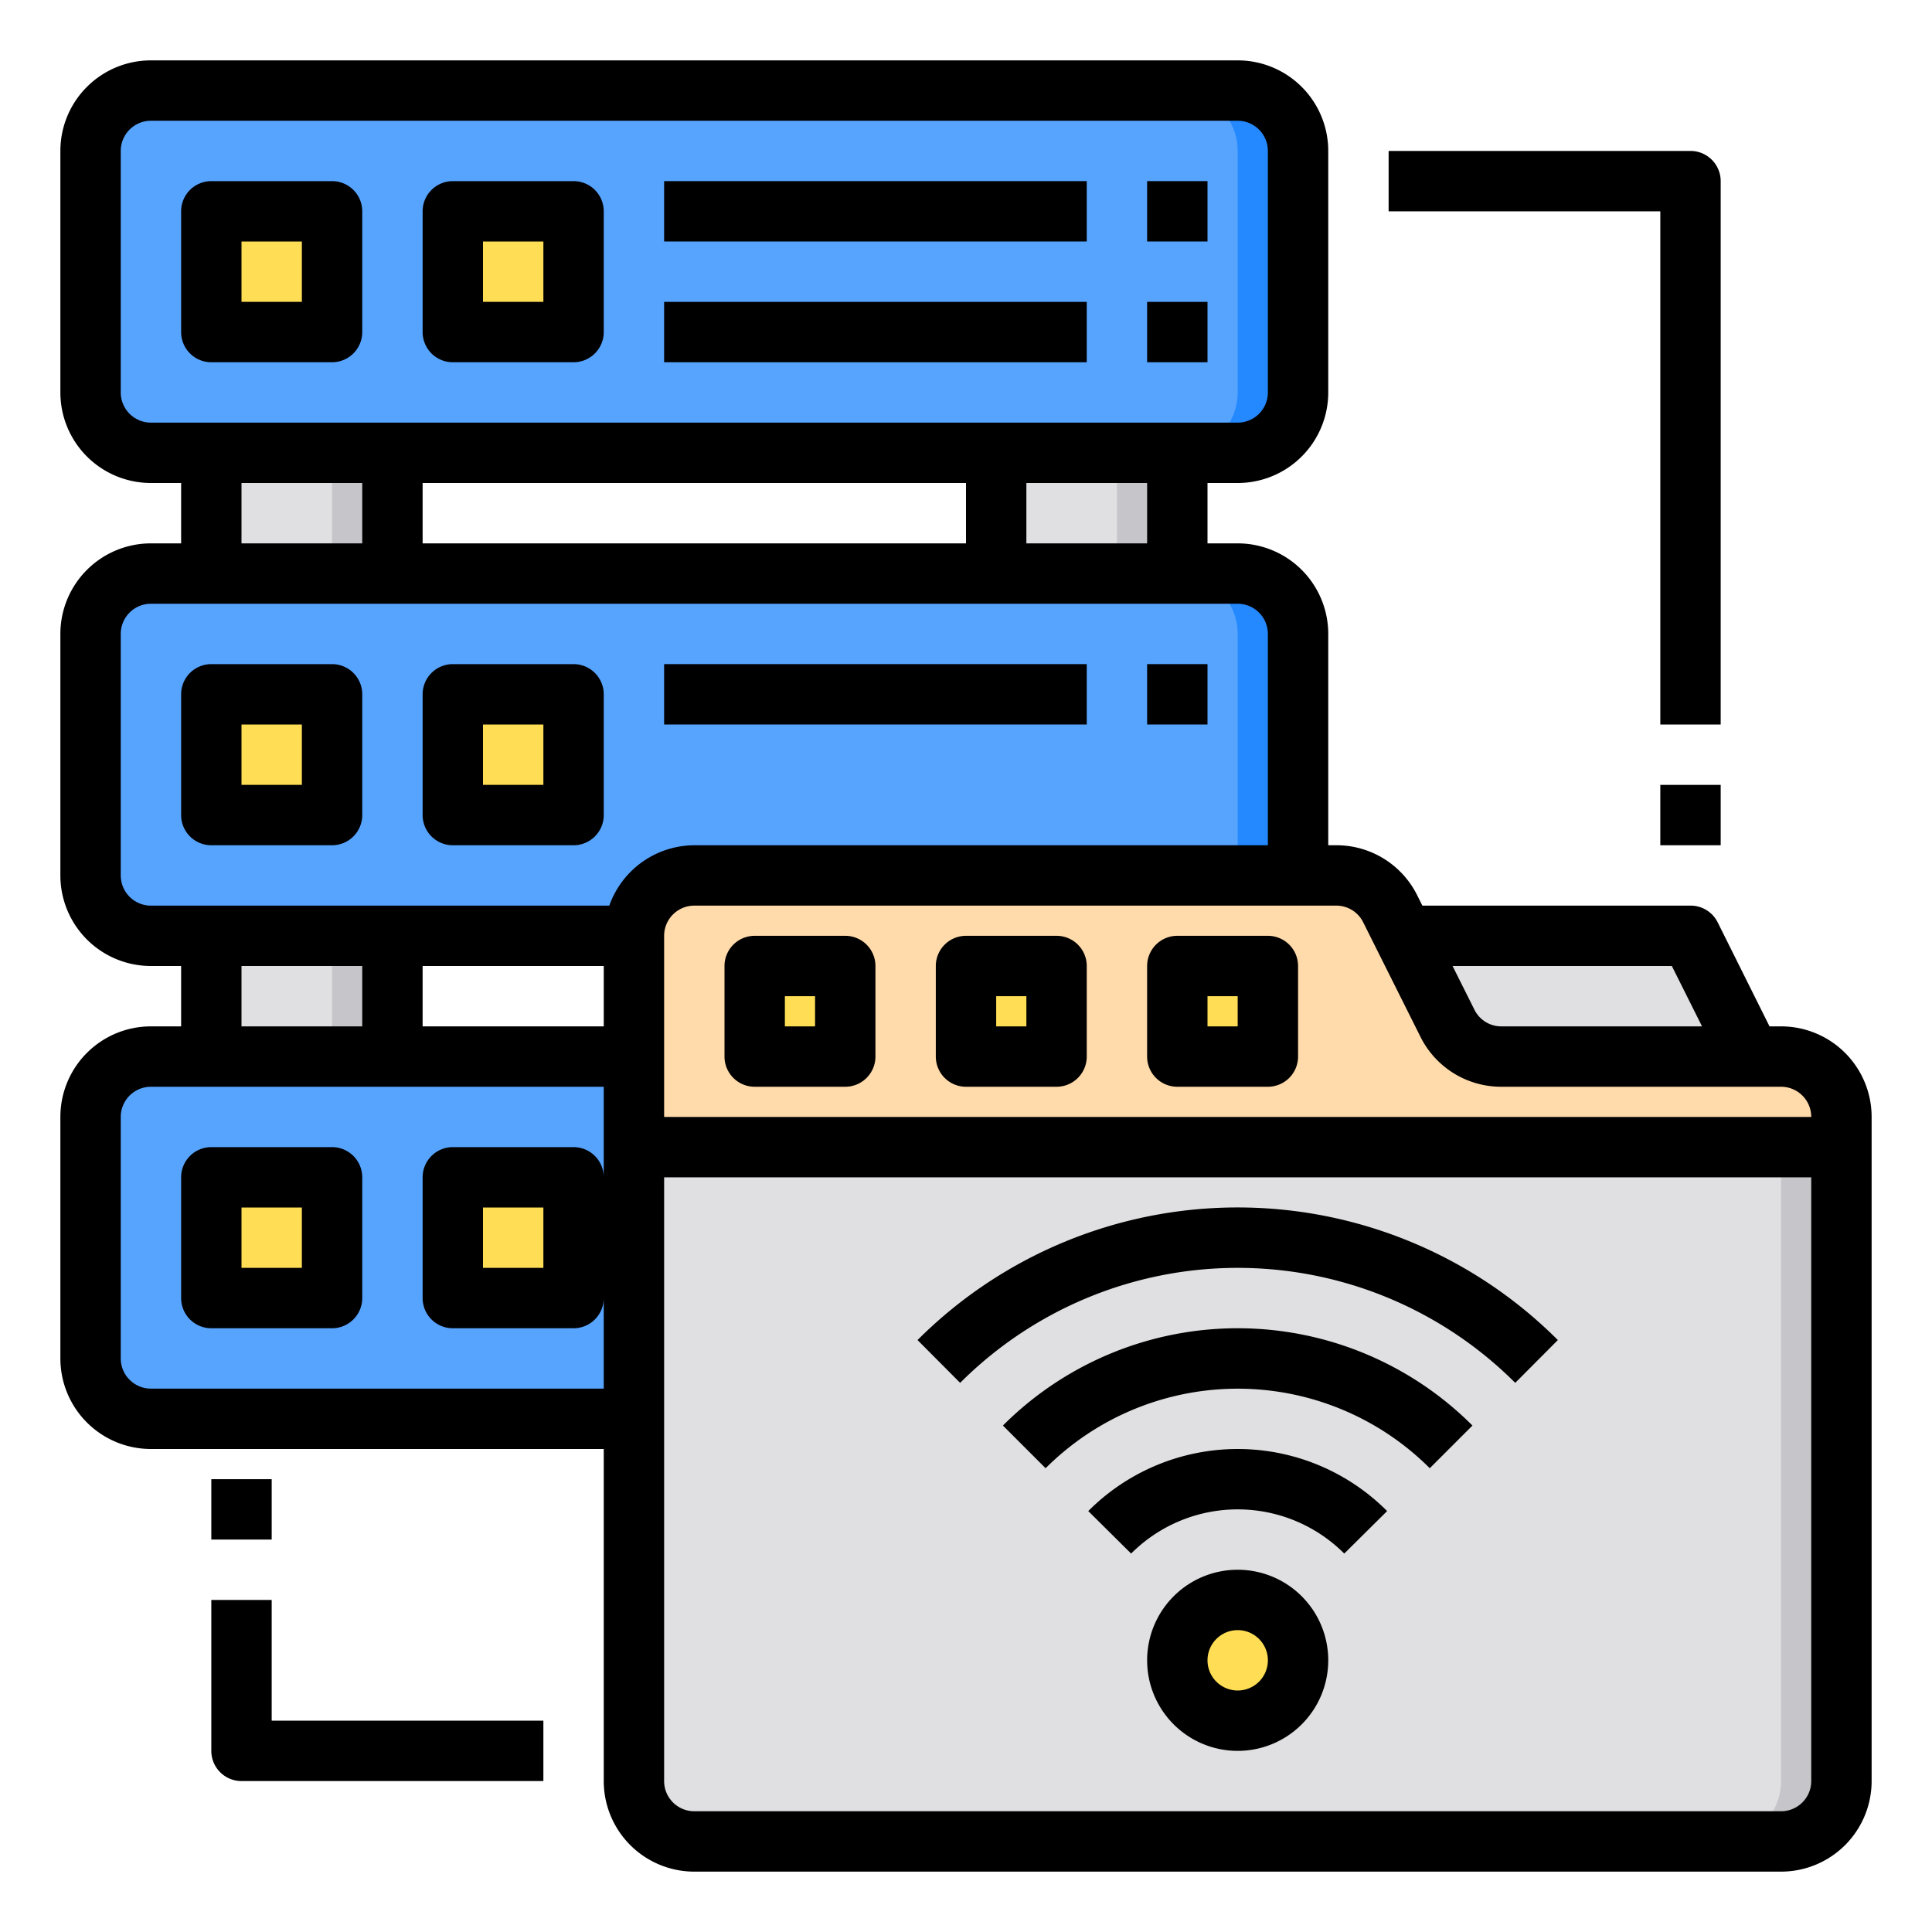 <svg height="512" viewBox="0 0 64 64" width="512" xmlns="http://www.w3.org/2000/svg"><g id="server"><rect fill="#57a4ff" height="12" rx="2" width="40" x="3" y="35"/><path d="m43 37v8a2.006 2.006 0 0 1 -2 2h-2a2.006 2.006 0 0 0 2-2v-8a2.006 2.006 0 0 0 -2-2h2a2.006 2.006 0 0 1 2 2z" fill="#2488ff"/><rect fill="#57a4ff" height="12" rx="2" width="40" x="3" y="19"/><path d="m43 21v8a2.006 2.006 0 0 1 -2 2h-2a2.006 2.006 0 0 0 2-2v-8a2.006 2.006 0 0 0 -2-2h2a2.006 2.006 0 0 1 2 2z" fill="#2488ff"/><path d="m61 38v21a2.006 2.006 0 0 1 -2 2h-36a2.006 2.006 0 0 1 -2-2v-21z" fill="#e0e0e2"/><path d="m61 38v21a2.006 2.006 0 0 1 -2 2h-2a2.006 2.006 0 0 0 2-2v-21z" fill="#c6c5ca"/><path d="m46.5 31 1.45 2.89a2 2 0 0 0 1.79 1.11h9.26a2.006 2.006 0 0 1 2 2v1h-40v-7a2.006 2.006 0 0 1 2-2h21.26a2 2 0 0 1 1.79 1.11zm-4.5 4v-3h-3v3zm-7 0v-3h-3v3zm-7 0v-3h-3v3z" fill="#ffdaaa"/><path d="m56 31 2 4h-8.26a2 2 0 0 1 -1.79-1.11l-1.45-2.89z" fill="#e0e0e2"/><rect fill="#57a4ff" height="12" rx="2" width="40" x="3" y="3"/><path d="m43 5v8a2.006 2.006 0 0 1 -2 2h-2a2.006 2.006 0 0 0 2-2v-8a2.006 2.006 0 0 0 -2-2h2a2.006 2.006 0 0 1 2 2z" fill="#2488ff"/><circle cx="41" cy="55" fill="#ffde55" r="2"/><path d="m39 32h3v3h-3z" fill="#ffde55"/><path d="m33 15h6v4h-6z" fill="#e0e0e2"/><g fill="#ffde55"><path d="m32 32h3v3h-3z"/><path d="m25 32h3v3h-3z"/><path d="m15 39h4v4h-4z"/><path d="m15 23h4v4h-4z"/><path d="m15 7h4v4h-4z"/></g><path d="m7 31h6v4h-6z" fill="#e0e0e2"/><path d="m7 15h6v4h-6z" fill="#e0e0e2"/><path d="m11 31h2v4h-2z" fill="#c6c5ca"/><path d="m11 15h2v4h-2z" fill="#c6c5ca"/><path d="m37 15h2v4h-2z" fill="#c6c5ca"/><path d="m7 39h4v4h-4z" fill="#ffde55"/><path d="m7 23h4v4h-4z" fill="#ffde55"/><path d="m7 7h4v4h-4z" fill="#ffde55"/><path d="m11 22h-4a1 1 0 0 0 -1 1v4a1 1 0 0 0 1 1h4a1 1 0 0 0 1-1v-4a1 1 0 0 0 -1-1zm-1 4h-2v-2h2z"/><path d="m19 22h-4a1 1 0 0 0 -1 1v4a1 1 0 0 0 1 1h4a1 1 0 0 0 1-1v-4a1 1 0 0 0 -1-1zm-1 4h-2v-2h2z"/><path d="m22 22h14v2h-14z"/><path d="m38 22h2v2h-2z"/><path d="m11 6h-4a1 1 0 0 0 -1 1v4a1 1 0 0 0 1 1h4a1 1 0 0 0 1-1v-4a1 1 0 0 0 -1-1zm-1 4h-2v-2h2z"/><path d="m19 6h-4a1 1 0 0 0 -1 1v4a1 1 0 0 0 1 1h4a1 1 0 0 0 1-1v-4a1 1 0 0 0 -1-1zm-1 4h-2v-2h2z"/><path d="m22 6h14v2h-14z"/><path d="m38 6h2v2h-2z"/><path d="m22 10h14v2h-14z"/><path d="m38 10h2v2h-2z"/><path d="m11 38h-4a1 1 0 0 0 -1 1v4a1 1 0 0 0 1 1h4a1 1 0 0 0 1-1v-4a1 1 0 0 0 -1-1zm-1 4h-2v-2h2z"/><path d="m59 34h-.382l-1.718-3.447a1 1 0 0 0 -.9-.553h-8.882l-.171-.342a2.985 2.985 0 0 0 -2.683-1.658h-.264v-7a3 3 0 0 0 -3-3h-1v-2h1a3 3 0 0 0 3-3v-8a3 3 0 0 0 -3-3h-36a3 3 0 0 0 -3 3v8a3 3 0 0 0 3 3h1v2h-1a3 3 0 0 0 -3 3v8a3 3 0 0 0 3 3h1v2h-1a3 3 0 0 0 -3 3v8a3 3 0 0 0 3 3h15v11a3 3 0 0 0 3 3h36a3 3 0 0 0 3-3v-22a3 3 0 0 0 -3-3zm-3.618-2 1 2h-6.646a.993.993 0 0 1 -.894-.553l-.724-1.447zm-10.224-1.447 1.895 3.789a2.985 2.985 0 0 0 2.683 1.658h9.264a1 1 0 0 1 1 1h-38v-6a1 1 0 0 1 1-1h21.264a.993.993 0 0 1 .894.553zm-25.158 1.447v2h-6v-2zm18-14h-4v-2h4zm-6-2v2h-18v-2zm-28-3v-8a1 1 0 0 1 1-1h36a1 1 0 0 1 1 1v8a1 1 0 0 1 -1 1h-36a1 1 0 0 1 -1-1zm4 3h4v2h-4zm-4 13v-8a1 1 0 0 1 1-1h36a1 1 0 0 1 1 1v7h-19a3 3 0 0 0 -2.816 2h-15.184a1 1 0 0 1 -1-1zm4 3h4v2h-4zm-3 14a1 1 0 0 1 -1-1v-8a1 1 0 0 1 1-1h15v3a1 1 0 0 0 -1-1h-4a1 1 0 0 0 -1 1v4a1 1 0 0 0 1 1h4a1 1 0 0 0 1-1v3zm13-6v2h-2v-2zm41 20h-36a1 1 0 0 1 -1-1v-20h38v20a1 1 0 0 1 -1 1z"/><path d="m30.394 44.391 1.412 1.418a13 13 0 0 1 18.388 0l1.412-1.418a15 15 0 0 0 -21.212 0z"/><path d="m33.223 47.223 1.414 1.414a9 9 0 0 1 12.726 0l1.414-1.414a10.994 10.994 0 0 0 -15.554 0z"/><path d="m36.05 50.056 1.42 1.408a4.988 4.988 0 0 1 7.06 0l1.42-1.408a6.987 6.987 0 0 0 -9.9 0z"/><path d="m41 52a3 3 0 1 0 3 3 3 3 0 0 0 -3-3zm0 4a1 1 0 1 1 1-1 1 1 0 0 1 -1 1z"/><path d="m25 36h3a1 1 0 0 0 1-1v-3a1 1 0 0 0 -1-1h-3a1 1 0 0 0 -1 1v3a1 1 0 0 0 1 1zm1-3h1v1h-1z"/><path d="m32 36h3a1 1 0 0 0 1-1v-3a1 1 0 0 0 -1-1h-3a1 1 0 0 0 -1 1v3a1 1 0 0 0 1 1zm1-3h1v1h-1z"/><path d="m39 36h3a1 1 0 0 0 1-1v-3a1 1 0 0 0 -1-1h-3a1 1 0 0 0 -1 1v3a1 1 0 0 0 1 1zm1-3h1v1h-1z"/><path d="m55 24h2v-18a1 1 0 0 0 -1-1h-10v2h9z"/><path d="m55 26h2v2h-2z"/><path d="m7 49h2v2h-2z"/><path d="m9 53h-2v5a1 1 0 0 0 1 1h10v-2h-9z"/></g></svg>